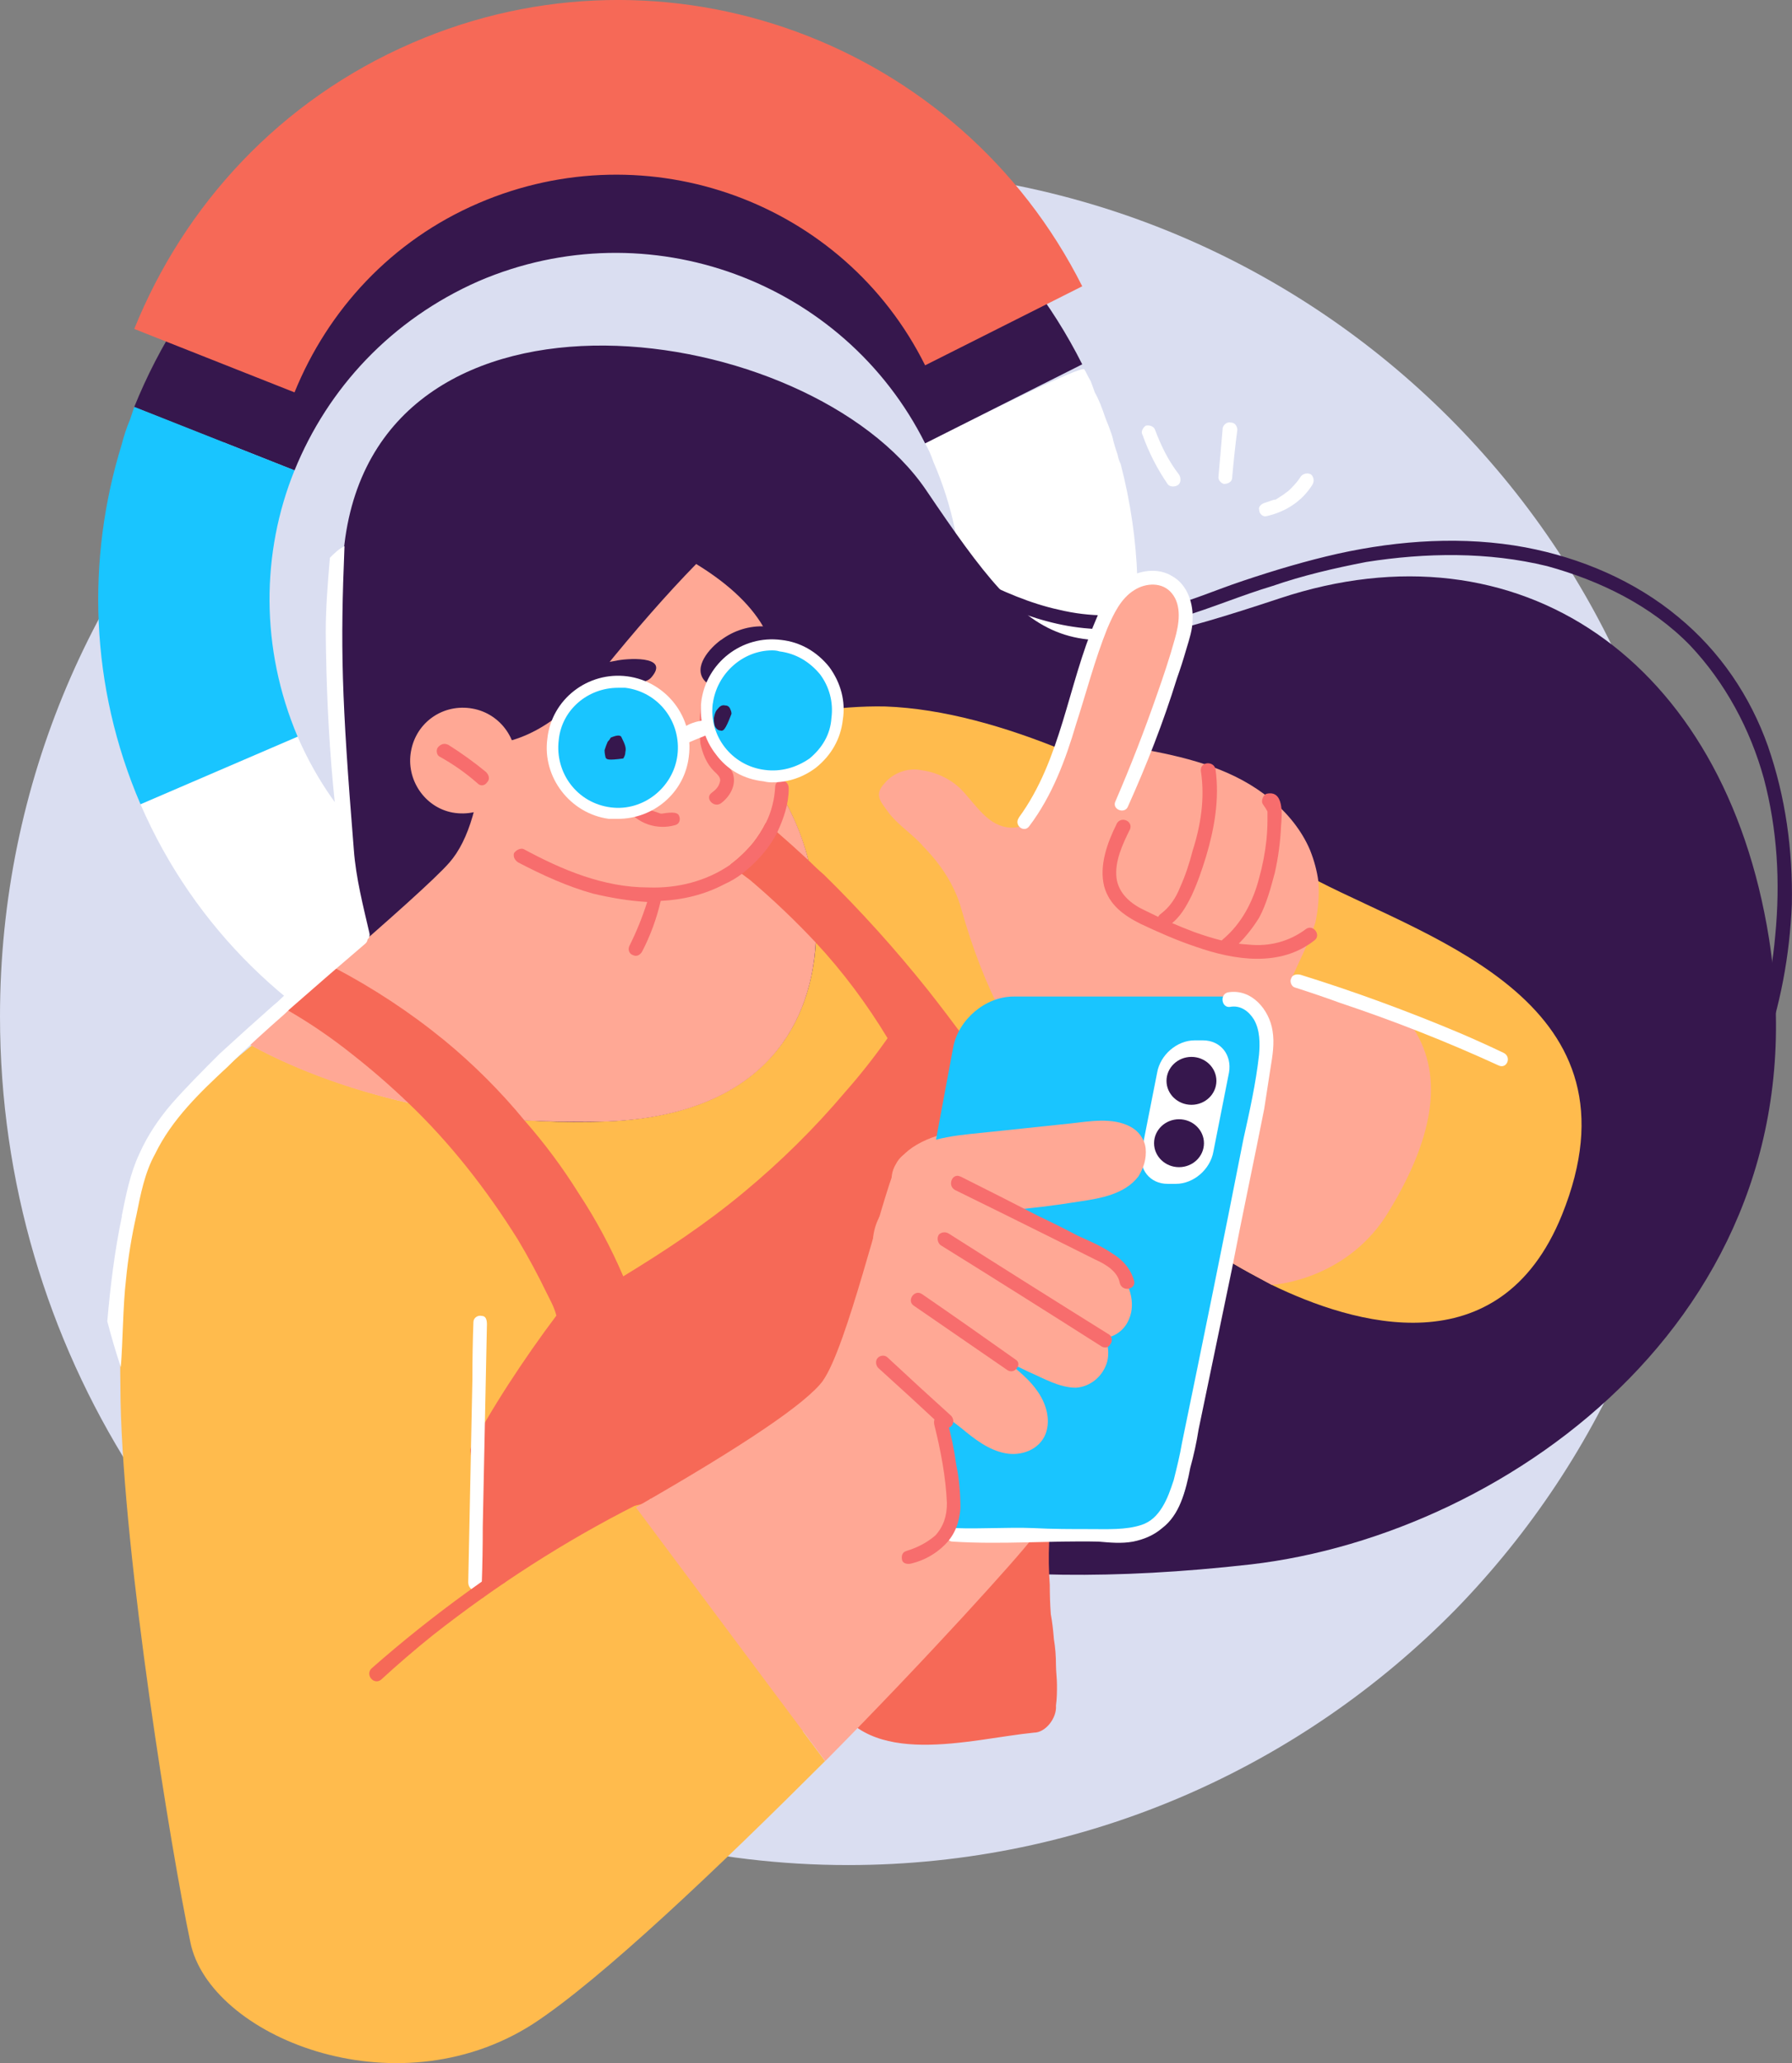 <?xml version="1.0" encoding="UTF-8"?>
<svg id="Ebene_1" data-name="Ebene 1" xmlns="http://www.w3.org/2000/svg" viewBox="0 0 232 267">
  <rect x="0" y="0" width="232" height="267" fill="#808080" stroke="none"/>
  <defs>
    <style>
      .cls-1, .cls-2 {
        fill: #fff;
      }

      .cls-2 {
        fill-rule: evenodd;
      }

      .cls-3 {
        fill: #19c5ff;
      }

      .cls-4 {
        fill: #dadef1;
      }

      .cls-5 {
        fill: #ffa895;
      }

      .cls-6 {
        fill: #f76d6d;
      }

      .cls-7 {
        fill: #36174d;
      }

      .cls-8 {
        fill: #ffbb4d;
      }

      .cls-9 {
        fill: #f66957;
      }
    </style>
  </defs>
  <path class="cls-4" d="M109.8,21.85c60.76,0,109.93,49.13,109.93,109.69,0,29.88-11.99,56.93-31.25,76.72-19.94,20.32-47.83,33.11-78.68,33.11-17.51,0-34.08-4.17-48.77-11.44C24.79,211.89,0,174.61,0,131.54,0,70.97,49.17,21.85,109.8,21.85Z"/>
  <path class="cls-1" d="M38.53,95.33c9.83,22.75,36.24,33.11,59.01,23.28,22.77-9.82,33.14-36.2,23.31-58.82-.27-.81-.63-1.62-1.08-2.42,13.56-6.82,20.43-10,20.61-9.56,.27,.4,.4,.81,.81,1.48,.18,.45,.36,.94,.54,1.48,.54,.94,.94,2.02,1.35,3.23,.13,.4,.4,.94,.67,1.75,.18,.45,.31,.9,.4,1.35,.14,.54,.27,.94,.54,1.75,.09,.45,.22,.85,.4,1.21,2.56,9.83,2.83,19.78,1.08,29.34-.09,.54-.18,1.08-.27,1.62-.09,.54-.22,1.08-.4,1.62-.09,.54-.18,1.08-.27,1.62-.18,.45-.32,.9-.4,1.35-.36,1.17-.72,2.33-1.08,3.5-.09,.36-.22,.72-.4,1.08-.54,1.44-1.12,2.87-1.75,4.31-.09,.27-.23,.54-.4,.81-.18,.54-.4,1.08-.67,1.62-.54,.99-1.08,1.97-1.62,2.96-.27,.54-.54,1.03-.81,1.48-5.66,9.83-13.88,18.17-24.11,24.09-.9,.54-1.75,1.03-2.56,1.48-.54,.27-1.08,.54-1.62,.81-.45,.27-.94,.49-1.48,.67-.54,.27-1.08,.49-1.62,.67-.54,.27-1.08,.49-1.62,.67-.54,.27-1.08,.49-1.62,.67-.45,.18-.94,.36-1.48,.54-32.87,11.31-69.79-4.58-83.8-36.88l20.34-8.75Z"/>
  <path class="cls-7" d="M53.35,15.66c32.87-14.13,70.86-.13,86.76,31.49l-20.34,10.23c-10.51-21-35.84-30.42-57.79-21-11.32,4.98-19.53,13.86-23.85,24.5l-20.75-8.21c6.47-16.02,18.86-29.61,35.97-37.01Z"/>
  <path class="cls-9" d="M53.35,5.56c32.87-14.27,70.86-.13,86.76,31.49l-20.34,10.23c-10.51-21.13-35.84-30.42-57.79-21-11.32,4.85-19.53,13.86-23.85,24.5l-20.75-8.21C23.85,26.56,36.24,12.96,53.35,5.56Z"/>
  <path class="cls-3" d="M15.76,57.51c.27-1.08,.63-2.15,1.08-3.23,.18-.54,.36-1.08,.54-1.62l20.75,8.21c-4.31,10.63-4.45,23.01,.4,34.46l-20.34,8.75c-6.6-15.34-7.01-31.76-2.43-46.57Z"/>
  <path class="cls-7" d="M58.6,154.82c-14.82-26.11-16.57-62.72-14.01-84.39,4.45-37.15,60.35-29.07,75.31-7,14.82,21.94,17.78,23.28,45.8,14,30.85-10.23,57.53,7.81,63.32,44.01,7.54,47.78-33.41,77.12-67.09,81.02-71.27,8.07-88.38-21.67-103.33-47.65Z"/>
  <path class="cls-7" d="M103.87,61.96l11.72,6.73c3.5,2.15,7.01,4.17,10.64,6.06,3.5,1.75,7.14,3.36,10.91,4.17,3.91,.94,7.95,.94,11.85,.13,4.18-.81,7.95-2.56,11.99-3.9,4.04-1.35,8.08-2.56,12.26-3.5,7.95-1.75,16.3-2.29,24.25-.81,7.14,1.35,14.15,4.31,19.8,9.02,5.39,4.44,9.3,10.23,11.59,16.69,2.29,6.59,3.23,13.46,3.1,20.46-.27,6.6-1.48,13.19-3.77,19.52-2.29,6.06-5.66,11.71-10.1,16.55-4.18,4.58-9.43,8.21-15.49,9.96-1.44,.45-2.92,.76-4.45,.94-1.21,.13-1.48-1.75-.27-1.88,6.06-.67,11.59-3.5,16.17-7.54,4.58-4.04,8.22-9.42,10.91-15.07,2.69-5.79,4.31-12.11,4.85-18.44,.67-6.86,.27-13.73-1.48-20.32-1.75-6.33-4.98-12.38-9.57-17.23-4.99-5.11-11.59-8.34-18.46-10.23-7.68-1.88-15.76-1.75-23.44-.54-4.18,.81-8.22,1.75-12.12,3.1-4.04,1.21-7.81,2.83-11.85,4.04-3.77,1.21-7.81,1.88-11.86,1.48-3.77-.27-7.41-1.35-10.91-2.83-3.64-1.48-7.14-3.36-10.64-5.38-3.64-2.15-7.28-4.31-11.05-6.46-1.89-1.08-3.73-2.15-5.52-3.23-1.08-.54,0-2.02,.94-1.48Z"/>
  <path class="cls-8" d="M22.77,144.46c2.02-2.29,5.52-5.65,9.83-9.15,4.85,2.69,21.96,10.77,46.07,9.82,24.12-1.08,28.96-17.63,26.41-31.9-1.62-8.48-6.6-15.07-10.51-19.11,6.74-1.62,14.01-2.83,20.07-2.69,7.41,.27,15.49,2.56,23.31,5.79,11.32,4.71,22.5,11.31,31.12,16.02,.54,.27,1.08,.54,1.62,.81,14.95,7.67,42.57,15.88,31.52,43.2-8.08,19.92-27.08,14.13-37.59,9.02-2.02-1.08-3.77-2.02-5.12-2.83-.99-.54-1.75-1.03-2.29-1.48l-4.45,.67c-3.1-3.36-7.01-7.27-11.18-10.9-.18-.18-.36-.36-.54-.54-10.1-8.21-23.17-4.98-25.06-.27-2.02,4.71-6.33,23.28-9.43,27.73-2.07,2.87-10.15,8.35-24.25,16.42l24.52,32.84c-13.61,13.59-28.96,28.26-37.86,34.05-17.92,11.44-41.9,1.48-44.32-10.63-2.56-12.11-8.62-49.66-9.03-69.99-.27-20.19,.27-28.67,7.14-36.88Z"/>
  <path class="cls-5" d="M90.13,72.99c4.4,2.69,7.41,5.61,9.03,8.75-.36,4.04-.27,7.13,.27,9.29,.81,3.36,3.91,11.84-.27,16.96-4.04,5.25-10.1,8.48-18.19,7.94-11.05-.67-14.95-3.5-18.19-8.88-1.26-2.15-1.89-5.74-1.89-10.77,5.84,.63,11.45-2.42,16.84-9.15,4.49-5.56,8.62-10.27,12.39-14.13Z"/>
  <path class="cls-5" d="M61.16,91.7c3.77,.67,6.2,4.31,5.52,7.94-.67,3.77-4.31,6.19-8.08,5.52-3.64-.67-6.06-4.31-5.39-7.94,.67-3.77,4.18-6.19,7.95-5.52Z"/>
  <path class="cls-8" d="M61.16,194.93c.36-.72,.76-1.44,1.21-2.15,2.29-3.63,5.25-7.13,8.22-10.23,3.5-3.77,7.41-7,11.32-10.23,7.95-6.33,16.3-12.11,24.25-18.44,3.91-3.23,7.81-6.73,11.32-10.36,2.6-2.87,5.07-5.92,7.41-9.15,.99-1.35,1.93-2.69,2.83-4.04,1.26-1.97,2.43-3.95,3.5-5.92-.81-.63-1.66-1.26-2.56-1.88-1.08-.54,.14-2.02,1.08-1.35,.81,.54,1.62,1.12,2.43,1.75,.67-.4,1.75,.13,1.35,1.08,5.39,4.44,9.57,10.36,12.26,16.82,3.37,7.94,4.45,16.82,3.1,25.3-.81,4.31-2.15,8.61-4.31,12.38-.18,.36-.36,.72-.54,1.08-2.29,4.17-5.12,8.21-7.01,12.79-.94,2.56-1.35,4.98-1.48,7.67s-.13,5.38-.94,7.94c-.81,2.56-2.56,4.58-4.72,6.06-1.89,1.48-4.04,2.69-6.2,3.9-4.04,2.02-8.22,3.63-12.53,4.71-4.85,1.21-9.83,1.88-14.82,1.88-9.43,.13-19-1.75-27.48-5.92-2.16-.99-4.22-2.11-6.2-3.37-.99-.63-1.98-1.3-2.96-2.02-.45-.36-.9-.72-1.35-1.08-.27-.13-.54-.27-.67-.54-.27-.4-.27-.81-.27-1.21-.67-5.38,1.08-10.9,3.77-15.48Z"/>
  <path class="cls-5" d="M37.18,130.73c2.02-1.88,4.04-3.77,6.06-5.52,7.01-6.06,13.2-11.57,14.95-13.59,2.51-2.87,4-7.99,4.45-15.34l10.37,4.31c6.65-2.51,13.83-4.67,21.56-6.46,3.64,3.77,8.22,9.69,10.1,17.23,.09,.63,.22,1.26,.4,1.88,.4,2.83,.67,5.79,.54,8.75-.67,11.57-7.68,22.34-26.94,23.15-3.77,.09-7.36,.04-10.78-.13-5.52-.4-10.64-1.21-15.09-2.29-10.24-2.29-17.38-5.79-20.48-7.54,1.53-1.44,3.14-2.92,4.85-4.44Z"/>
  <path class="cls-9" d="M43.24,125.21c5.12,2.69,9.83,5.79,14.28,9.42,3.77,3.1,7.28,6.6,10.37,10.36,2.6,2.96,4.94,6.1,7.01,9.42,2.25,3.41,4.18,7,5.79,10.77,5.52-3.36,10.78-6.86,15.63-10.9,4.76-3.95,9.12-8.25,13.07-12.92,1.98-2.24,3.82-4.58,5.52-7-2.69-4.44-5.79-8.61-9.3-12.38-2.69-2.87-5.52-5.56-8.49-8.08-.36-.27-.72-.54-1.08-.81-.45-.45-.94-.85-1.48-1.21,1.08-.81,2.07-1.75,2.96-2.83,.63-.81,1.17-1.66,1.62-2.56,.45,.45,.94,.85,1.48,1.21,1.35,1.17,2.69,2.38,4.04,3.63,.63,.63,1.3,1.26,2.02,1.88,4.76,4.67,9.25,9.65,13.47,14.94,1.62,2.06,3.19,4.13,4.72,6.19,2.42,3.41,4.67,6.86,6.74,10.36,.36,.72,.76,1.44,1.21,2.15,.27,.4,.27,.81,0,1.21,4.58,10.1,9.03,20.46,11.18,31.49-.81,1.44-1.62,2.83-2.43,4.17-.45,.72-.85,1.44-1.21,2.15-1.21,2.69-3.1,5.25-3.91,8.21-.67,3.63-.81,7.4-.54,11.04,0,1.26,.04,2.51,.13,3.77,.18,.99,.31,2.06,.4,3.23,.18,1.08,.27,2.2,.27,3.36,0,.81,.13,1.75,.13,2.56,0,.94,0,1.75-.13,2.69,.13,1.61-1.35,3.5-2.83,3.5-8.22,.81-21.56,4.85-26.14-4.44-.36-.9-.72-1.88-1.08-2.96-1.21-4.17-2.56-9.15-6.06-12.11-.99-.9-1.98-1.84-2.96-2.83-2.16-1.88-4.18-3.77-6.6-5.25-2.16-1.35-4.45-2.29-6.87-2.69-.13,.4-.4,.54-.81,.67-.27,0-.54,.13-1.35,.27-.45,.09-.9,.22-1.35,.4-.27,.13-.4,.13-.94,0-5.25,2.29-10.24,5.52-14.42,9.56-.4,.27-.81,.13-1.35,.13-.81,.54-1.62-.27-1.35-1.08,.09-.27,.18-.54,.27-.81v-2.96c-.27-1.08-.4-2.29-.54-3.77,0-1.21-.13-2.42,0-3.9-.54-1.21,0-2.56-.54-3.9-.27-.54-.27-1.08,0-1.61,.27-.4-.4-.4-.27-.81,.54-.81,1.03-1.62,1.48-2.42,.9-1.53,1.84-3.05,2.83-4.58,1.98-3.05,4.04-6.01,6.2-8.88-.27-1.08-.81-2.02-1.21-2.83-1.17-2.42-2.43-4.76-3.77-7-4.04-6.46-8.76-12.52-14.28-17.77-2.25-2.15-4.63-4.22-7.14-6.19-2.69-2.15-5.52-4.08-8.49-5.79,2.02-1.88,4.04-3.77,6.06-5.52Z"/>
  <path class="cls-5" d="M106.56,178.65c3.1-4.44,7.41-23.01,9.43-27.73,1.89-4.71,14.95-7.94,25.06,.27,.18,.18,.36,.36,.54,.54,4.18,3.63,8.08,7.54,11.18,10.9l-6.2,.81c-6.56-3.59-8.22-3.46-4.98,.4,4.85,5.92-5.39,31.36-8.08,35.4-1.48,2.02-13.07,14.94-26.67,28.67l-24.52-32.84c14.1-8.07,22.18-13.55,24.25-16.42Z"/>
  <path class="cls-6" d="M56.72,96.68c.4-.4,.81-.54,1.35-.27,1.71,1.08,3.32,2.24,4.85,3.5,.4,.4,.54,.94,.13,1.35-.27,.4-.81,.54-1.21,.13-1.53-1.35-3.19-2.51-4.98-3.5-.4-.27-.4-.94-.13-1.21Z"/>
  <path class="cls-5" d="M114.51,101.39c1.08-1.35,2.96-2.02,4.58-1.75,2.07,.27,3.82,1.08,5.25,2.42,1.48,1.48,2.96,3.9,4.98,4.71,1.62,.67,3.5,.4,4.45-1.08,.09-.18,.27-.31,.54-.4,1.21-1.62,2.02-3.77,2.69-5.65,.27-.81,.58-1.62,.94-2.42,1.44-4.22,2.74-8.43,3.91-12.65,.67-2.29,1.08-4.44,2.43-6.46,1.08-1.62,2.69-2.83,4.71-2.96,1.89-.13,3.77,.67,4.58,2.42,.94,2.29-.13,4.71-.81,6.86-1.35,4.22-2.74,8.43-4.18,12.65,5.66,1.08,11.32,2.56,15.9,6.33,2.16,1.75,4.04,4.04,5.12,6.6,.54,1.35,.9,2.69,1.08,4.04,.13,1.75,0,3.63-.4,5.38-.81,2.56-2.02,4.85-3.1,7.27,.81,.81,5.97,2.78,15.49,5.92,4.22,6.01,3.28,14.04-2.83,24.09-5.12,8.61-14.28,9.56-15.22,9.56-2.02-1.08-3.77-2.02-5.12-2.83-.99-.81-1.93-1.66-2.83-2.56-16.03-14.13-26.27-22.21-32.2-43.2-1.35-4.98-5.12-8.21-5.12-8.35-1.21-1.35-3.23-2.69-4.31-4.17-1.08-1.48-1.89-2.29-.54-3.77Z"/>
  <path class="cls-9" d="M62.65,187.66c.94,6.46,.94,11.98,.27,18.44-.13,1.21-1.89,.94-1.75-.27,.67-6.19,.54-11.71-.27-18.03-.13-1.08,1.62-1.35,1.75-.14Z"/>
  <path class="cls-7" d="M72.88,87.93c2.02-1.35,4.45-2.02,6.87-2.42,1.08-.27,7.14-.81,4.58,2.15-.81,.94-2.43,.54-3.37,.67-2.56,0-5.12,.54-7.54,1.21-.4,.13-.94-.13-1.08-.54-.13-.4,.13-.81,.54-1.08Z"/>
  <path class="cls-6" d="M90.67,96.14c-.13-1.35-.13-2.69,0-4.04,.13-1.48,.27-2.96,1.21-4.04,.67-.94,2.16,.13,1.48,1.08-.94,1.08-.94,2.56-.94,3.9s-.13,2.69,.4,4.04c.18,.54,.49,1.08,.94,1.62,.54,.54,1.08,.94,1.21,1.75,.27,1.35-.54,2.69-1.62,3.5-.94,.67-2.16-.67-1.21-1.35,.54-.4,.94-.81,1.08-1.48,.13-.54-.4-.94-.81-1.35-.94-.94-1.48-2.29-1.75-3.63Z"/>
  <path class="cls-7" d="M93.36,82.82c1.62-1.21,3.64-1.88,5.79-1.75,1.75-.13,1.89,1.75,.81,1.88-1.48,.13-2.96,.67-4.18,1.48-.63,.45-1.17,.94-1.62,1.48-.54,.67-.94,1.48-1.62,2.15-.4,.4-.94,.54-1.35,0-1.48-1.75,.67-4.17,2.16-5.25Z"/>
  <path class="cls-6" d="M81.37,103.28c.4-.27,.94-.27,1.21,.13,.18,.18,.31,.36,.4,.54,.54,.54,.81,.67,.94,.81,1.35,.4,1.48,.54,1.75,.54,1.62-.27,2.16-.13,2.29,.4,.13,.4,0,.94-.54,1.08-2.29,.67-4.98-.14-6.33-2.29-.13-.4-.13-.94,.27-1.21Z"/>
  <path class="cls-6" d="M144.55,106.64c.54-1.08,2.16-.4,1.75,.67-.94,1.89-2.02,4.17-1.75,6.33,.27,2.02,1.89,3.36,3.64,4.17,2.16,1.08,4.31,2.02,6.47,2.83,2.29,.81,4.58,1.48,7.01,1.61,2.69,.27,5.25-.4,7.41-2.02,.94-.67,2.02,.81,1.08,1.48-4.45,3.5-10.37,2.56-15.36,.81-2.43-.81-4.85-1.88-7.14-2.96-2.15-1.08-4.04-2.42-4.71-4.85-.67-2.69,.4-5.65,1.62-8.08Z"/>
  <path class="cls-6" d="M158.3,121.58c2.42-2.02,3.91-4.85,4.71-7.94,.45-1.61,.76-3.23,.94-4.85,.09-.9,.14-1.75,.14-2.56v-1.21c-.27-.54-.54-.81-.67-1.08-.13-.4,.14-1.08,.54-1.21,2.29-.54,2.02,2.69,1.89,4.17-.09,2.06-.36,4.08-.81,6.06-.54,2.02-1.08,4.04-2.02,5.79-.99,1.61-2.2,3.05-3.64,4.31-.94,.67-2.02-.67-1.08-1.48Z"/>
  <path class="cls-6" d="M150.35,118.21c1.08-.81,1.89-2.02,2.42-3.36,.67-1.48,1.21-3.1,1.62-4.71,1.08-3.36,1.62-6.86,1.08-10.36-.13-1.21,1.62-1.35,1.89-.27,.54,3.9-.13,7.67-1.21,11.31-.54,1.75-1.08,3.36-1.89,5.11-.67,1.35-1.48,2.83-2.83,3.77-1.08,.54-2.16-.81-1.08-1.48Z"/>
  <path class="cls-3" d="M112.76,192.64l10.64-57.07c.67-3.63,4.18-6.6,7.81-6.6h27.48c3.64,0,6.06,2.96,5.39,6.6l-10.64,57.07c-.81,3.63-4.31,6.46-7.95,6.46h-27.48c-3.64,0-5.93-2.83-5.25-6.46Z"/>
  <path class="cls-1" d="M147.79,149.04l2.02-10.23c.4-2.29,2.56-4.17,4.85-4.17h1.08c2.29,0,3.77,1.88,3.37,4.17l-2.02,10.23c-.4,2.29-2.56,4.17-4.85,4.17h-1.08c-2.29,0-3.77-1.88-3.37-4.17Z"/>
  <path class="cls-7" d="M154.25,142.98c1.79,0,3.23-1.39,3.23-3.1s-1.45-3.1-3.23-3.1-3.23,1.39-3.23,3.1,1.45,3.1,3.23,3.1Z"/>
  <path class="cls-7" d="M152.64,151.05c1.79,0,3.23-1.39,3.23-3.1s-1.45-3.1-3.23-3.1-3.23,1.39-3.23,3.1,1.45,3.1,3.23,3.1Z"/>
  <path class="cls-5" d="M113.97,157.24c1.08-1.88,2.69-3.23,4.58-3.9,.94-.4,2.02-.54,2.96-.4,.27-.13,.54-.27,.81-.13l15.76,7.54c2.29,1.08,4.71,2.02,6.47,3.9,1.62,1.61,2.56,4.31,1.62,6.46-.54,1.35-1.75,2.29-3.1,2.42,.4,.94,.54,2.02,.27,3.1-.54,1.88-2.15,3.23-4.04,3.36-2.16,0-4.18-1.21-6.06-2.02-2.07-.99-4.09-1.97-6.06-2.96-1.98-1.08-3.95-2.2-5.93-3.36-1.75-1.08-3.64-2.02-5.12-3.5-1.48-1.21-2.56-2.96-2.96-4.98-.4-1.89-.14-3.9,.81-5.52Z"/>
  <path class="cls-5" d="M113.03,169.63c.27-1.21,.94-2.29,2.02-2.83,.27-.18,.58-.31,.94-.4-.27-.67,.54-1.48,1.08-.94,4.04,3.23,8.04,6.46,11.99,9.69,1.75,1.48,3.77,2.83,5.12,4.71,1.21,1.62,1.89,3.77,1.21,5.65-.81,2.15-3.23,2.96-5.25,2.56-2.16-.4-4.04-1.88-5.66-3.23-1.89-1.48-3.91-2.96-5.79-4.58-1.48-1.21-2.96-2.56-4.04-4.17-1.35-1.88-2.16-4.17-1.62-6.46Z"/>
  <path class="cls-5" d="M108.45,182.15c.27-1.53,.67-3.01,1.21-4.44,.4-1.08,.81-2.29,1.62-3.23,.94-1.08,2.29-1.75,3.77-1.62,1.35,.13,2.56,.81,3.5,1.75,.36,.36,.67,.72,.94,1.08,.27,0,.54,.13,.67,.54,.27,.81,.54,1.66,.81,2.56,.41,1.35,.94,2.69,1.62,3.9,.27,.4,.27,.94-.27,1.35,.09,.36,.18,.76,.27,1.21,.67,2.96,1.48,6.06,1.35,9.15,0,2.56-.81,5.12-2.69,7-1.62,1.75-4.04,2.56-6.6,2.02-2.29-.67-4.31-2.29-5.52-4.44-1.35-2.42-1.75-5.25-1.75-8.07,.13-2.96,.4-5.92,1.08-8.75Z"/>
  <path class="cls-5" d="M115.99,150.65c.27-.54,.67-.99,1.21-1.35,3.1-2.29,7.54-2.42,11.18-2.83l10.24-1.08c2.43-.27,5.39-.81,7.68,.4,1.08,.54,1.89,1.62,2.02,2.83,.13,1.35-.27,2.56-.94,3.63-1.75,2.29-4.85,2.83-7.54,3.23-3.32,.54-6.65,.94-9.97,1.21-1.71,.18-3.37,.31-4.98,.4-1.48,0-2.83,.13-4.18,0-1.08-.13-2.02-.4-2.96-.81-2.43-1.61-2.83-3.9-1.75-5.65Z"/>
  <path class="cls-6" d="M113.57,175.82c.27-.4,.94-.54,1.35-.13,2.69,2.51,5.43,5.02,8.22,7.54,.27,.27,.4,.81,.13,1.21-.27,.4-.94,.54-1.35,.13-2.69-2.51-5.43-5.02-8.22-7.54-.27-.27-.4-.81-.14-1.21Z"/>
  <path class="cls-6" d="M121.52,159.8c.4-.4,.94-.4,1.35-.13,6.92,4.4,13.83,8.75,20.75,13.06,.4,.27,.4,.94,.14,1.21-.27,.54-.81,.54-1.21,.27-6.92-4.4-13.83-8.75-20.75-13.05-.4-.27-.54-.94-.27-1.35Z"/>
  <path class="cls-6" d="M119.36,167.47c4.04,2.78,8.08,5.61,12.12,8.48,.94,.54-.13,2.02-1.08,1.35-4.04-2.78-8.08-5.56-12.12-8.34-.94-.67,.14-2.15,1.08-1.48Z"/>
  <path class="cls-6" d="M124.35,152.26c3.41,1.71,6.78,3.41,10.1,5.12,1.71,.81,3.41,1.66,5.12,2.56,1.48,.67,3.1,1.35,4.45,2.29,1.35,.81,2.42,2.02,2.83,3.63,.13,1.08-1.62,1.35-1.89,.14-.27-1.48-1.89-2.42-3.1-2.96-1.98-.99-3.95-1.97-5.93-2.96-4.13-2.06-8.22-4.08-12.26-6.06-1.08-.54-.4-2.29,.67-1.75Z"/>
  <path class="cls-1" d="M87.7,94.8c.54-.54,1.17-.94,1.89-1.21,.72-.27,1.48-.4,2.29-.4,.4,.13,.81,.67,.67,1.08,0,.54-.4,.81-.94,.81-2.69,1.08-2.83,1.21-3.1,1.21-.13,0-.4,0-.67-.13-.13-.27-.27-.4-.27-.67s0-.54,.13-.67Z"/>
  <path class="cls-1" d="M167.19,126.56c.13-.4,.67-.54,1.21-.4,6.92,2.15,13.79,4.67,20.61,7.54,1.89,.81,3.77,1.66,5.66,2.56,1.08,.54,.4,2.15-.67,1.62-6.65-3.05-13.47-5.74-20.48-8.08-1.98-.72-3.95-1.39-5.93-2.02-.4-.13-.67-.81-.4-1.21Z"/>
  <path class="cls-6" d="M66.55,110.41c.27-.4,.81-.67,1.21-.54,4.98,2.69,10.37,4.98,16.17,4.98,3.77,.14,7.54-.81,10.64-2.96,1.08-.81,2.07-1.75,2.96-2.83,.63-.81,1.17-1.66,1.62-2.56,.72-1.44,1.12-3.01,1.21-4.71,0-.54,.54-.81,.94-.81,.54,.13,.81,.54,.81,1.08,0,2.02-.67,3.9-1.48,5.65-1.08,2.15-2.69,3.9-4.58,5.38-.72,.54-1.48,.99-2.29,1.35-2.56,1.35-5.39,2.02-8.22,2.15-.54,2.33-1.35,4.53-2.43,6.6-.27,.4-.67,.67-1.21,.4-.4-.14-.67-.67-.4-1.21,.9-1.79,1.66-3.68,2.29-5.65-2.42-.14-4.72-.54-7.01-1.08-3.37-.94-6.6-2.42-9.7-4.04-.4-.27-.67-.67-.54-1.21Z"/>
  <path class="cls-3" d="M101.04,83.49c4.71,.67,7.95,4.85,7.41,9.56-.54,4.71-4.85,7.94-9.57,7.4-4.58-.54-7.95-4.85-7.41-9.56,.67-4.58,4.98-7.94,9.56-7.4Z"/>
  <path class="cls-2" d="M98.88,101.12c-2.56-.27-4.72-1.48-6.2-3.5-1.48-1.88-2.16-4.31-1.89-6.86,.67-4.98,5.25-8.61,10.37-7.94,2.42,.27,4.58,1.48,6.2,3.5,1.48,2.02,2.15,4.44,1.75,6.86-.27,2.42-1.48,4.58-3.5,6.19-1.62,1.21-3.5,1.88-5.66,1.88-.36,0-.72-.04-1.08-.13Zm-6.6-10.09c-.54,4.17,2.43,8.08,6.74,8.61,2.02,.27,4.04-.27,5.79-1.48,1.62-1.35,2.7-3.1,2.83-5.25,.27-2.02-.27-4.04-1.48-5.65-1.35-1.62-3.1-2.69-5.25-2.96-.27-.09-.58-.13-.94-.13-3.77,0-7.14,2.96-7.68,6.86Z"/>
  <path class="cls-3" d="M81.1,88.33c4.72,.54,7.95,4.85,7.41,9.42-.67,4.71-4.85,8.08-9.56,7.4-4.72-.54-7.95-4.84-7.41-9.56,.67-4.58,4.85-7.94,9.56-7.27Z"/>
  <path class="cls-2" d="M78.81,105.97c-4.98-.67-8.62-5.38-7.95-10.36,.54-5.11,5.25-8.75,10.37-8.08,4.98,.67,8.62,5.25,7.95,10.36-.54,4.71-4.58,8.08-9.16,8.08h-1.21Zm-6.47-10.23c-.54,4.31,2.42,8.21,6.74,8.75,4.18,.54,8.08-2.56,8.62-6.73,.54-4.31-2.42-8.21-6.74-8.75h-.94c-3.91,0-7.28,2.83-7.68,6.73Z"/>
  <path class="cls-7" d="M78.27,97.08c.13-.4,.27-.81,.4-1.08,.18-.18,.31-.36,.4-.54,.94-.4,1.21-.27,1.35-.13,.54,1.08,.67,1.48,.54,2.02,0,.27-.09,.54-.27,.81-2.02,.27-2.16,.13-2.29-.13-.13-.54-.13-.81-.13-.94Z"/>
  <path class="cls-7" d="M92.42,92.91c.13-.67,.27-.94,.54-1.21,.27-.36,.58-.49,.94-.4,.27,0,.54,.13,.67,.54,.09,.18,.13,.36,.13,.54-.81,2.15-1.08,2.29-1.48,2.15-.27,0-.54-.27-.67-.54-.09-.27-.13-.58-.13-.94v-.13Z"/>
  <path class="cls-1" d="M42.71,72.18c.54-.54,1.21-1.21,1.89-1.48-.54,13.06-.4,19.38,1.21,39.3,.27,3.63,1.21,7.27,2.02,10.77,.27,1.21-1.62,1.35-1.75,.27-2.83-12.92-3.77-25.98-3.91-39.17,0-3.23,.27-6.46,.54-9.69Z"/>
  <path class="cls-1" d="M15.76,157.38c.54-2.69,1.08-5.52,2.29-8.08,1.08-2.42,2.56-4.58,4.18-6.46,1.89-2.15,3.91-4.17,6.2-6.46,2.25-2.06,4.54-4.13,6.87-6.19,.45-.36,.9-.76,1.35-1.21,3.14-2.78,6.33-5.52,9.57-8.21,.81-.81,1.89,.67,1.08,1.35-3.05,2.6-6.06,5.2-9.03,7.81-.54,.45-1.03,.9-1.48,1.35-2.29,2.02-4.72,4.17-7.27,6.73-3.64,3.37-7.27,6.86-9.43,11.31-1.35,2.42-1.89,5.25-2.43,7.94-.63,2.78-1.08,5.56-1.35,8.35-.4,3.37-.4,8.07-.67,11.31-.63-1.88-1.21-3.86-1.75-5.92,.4-4.58,.94-9.02,1.89-13.59Z"/>
  <path class="cls-1" d="M123.67,197.76c3.37,.13,6.74-.13,10.1,0,2.43,.13,4.98,.13,7.41,.13,2.16,0,4.58,.13,6.6-.54,1.21-.4,2.02-1.21,2.69-2.29,.67-1.08,1.08-2.29,1.48-3.5,.4-1.61,.81-3.23,1.08-4.85,2.69-13.06,5.39-26.24,7.95-39.3,.81-3.63,1.62-7.27,2.02-10.9,.13-1.48,.13-3.23-.67-4.58-.67-1.08-1.75-1.88-3.1-1.62-1.08,.14-1.35-1.61-.27-1.88,3.1-.54,5.39,2.29,5.79,4.98,.27,1.61,0,3.23-.27,4.85-.27,1.71-.54,3.46-.81,5.25-1.35,6.86-2.83,13.73-4.18,20.73l-4.31,20.73c-.27,1.71-.63,3.37-1.08,4.98-.27,1.48-.67,3.1-1.21,4.44-.54,1.35-1.35,2.56-2.43,3.37-1.08,.94-2.42,1.48-3.77,1.75-1.48,.27-2.96,.13-4.45,0-6.33-.14-12.53,.4-18.86,0-1.21,0-.94-1.75,.27-1.75Z"/>
  <path class="cls-6" d="M117.34,200.72c1.35-.4,2.69-1.08,3.77-2.02,1.08-1.21,1.48-2.56,1.48-4.17-.14-3.36-.81-6.86-1.62-10.09-.13-.54,0-1.08,.54-1.21,.4-.13,.94,0,1.08,.54,.54,1.88,.94,3.81,1.21,5.79,.4,1.88,.54,3.77,.54,5.65-.13,1.75-.67,3.37-2.02,4.71-1.21,1.21-2.69,2.02-4.31,2.42-.54,.14-1.08,0-1.21-.4-.14-.54,0-1.08,.54-1.21Z"/>
  <path class="cls-1" d="M131.89,105.83c5.52-7.54,6.33-17.09,9.97-25.57,.81-2.02,2.02-4.17,3.91-5.38,1.75-1.08,4.18-1.48,6.06-.27,1.89,1.08,2.7,3.5,2.56,5.65,0,1.21-.4,2.42-.81,3.77-.36,1.26-.76,2.51-1.21,3.77-1.75,5.65-3.91,11.17-6.33,16.55-.4,1.08-2.16,.4-1.62-.67,1.98-4.58,3.77-9.2,5.39-13.86,.81-2.29,1.62-4.71,2.29-7.13,.54-1.88,.94-4.31-.4-5.92-1.21-1.48-3.37-1.35-4.85-.4-1.75,1.08-2.69,3.1-3.5,4.98-1.62,4.04-2.69,8.21-4.04,12.38-1.35,4.58-3.1,9.29-6.06,13.19-.67,.94-2.02-.13-1.35-1.08Z"/>
  <path class="cls-1" d="M163.82,65.05c.81-.27,1.08-.4,1.35-.4,.81-.54,1.08-.67,1.21-.81,.27-.18,.49-.36,.67-.54,.81-.81,1.08-1.21,1.35-1.62,.27-.4,.94-.54,1.35-.27,.4,.4,.4,.94,.14,1.35-1.35,2.15-3.5,3.5-5.93,4.04-.4,.13-.94-.27-.94-.81-.13-.4,.27-.81,.81-.94Z"/>
  <path class="cls-1" d="M157.76,61.55c.18-2.06,.36-4.13,.54-6.19,.13-.4,.54-.81,1.08-.67,.54,0,.81,.54,.81,.94-.27,2.06-.49,4.13-.67,6.19,0,.54-.54,.81-1.08,.81-.4-.13-.81-.54-.67-1.08Z"/>
  <path class="cls-1" d="M148.33,55.09c.54-.13,1.08,.13,1.21,.54,.81,2.15,1.75,4.04,3.1,5.79,.27,.4,.27,1.08-.13,1.35-.4,.27-1.08,.27-1.35-.13-1.35-1.97-2.43-4.08-3.23-6.33-.27-.4,0-.94,.4-1.21Z"/>
  <path class="cls-1" d="M61.16,178.51c0-2.51,.04-4.98,.13-7.4,0-.54,.54-.94,1.08-.81,.54,0,.67,.54,.67,1.08l-.54,26.24c0,2.42-.04,4.89-.13,7.4,0,.54-.54,.81-.94,.81-.54-.13-.81-.54-.81-1.08,.18-8.79,.36-17.54,.54-26.24Z"/>
  <path class="cls-9" d="M48.09,215.93c7.95-7,16.57-13.19,25.6-18.57,2.6-1.43,5.25-2.87,7.95-4.31,.4-.13,.94,.13,1.21,.54,.13,.54-.13,.94-.54,1.21-9.3,4.71-18.05,10.36-26.27,16.82-2.34,1.88-4.58,3.81-6.74,5.79-.94,.67-2.02-.67-1.21-1.48Z"/>
</svg>